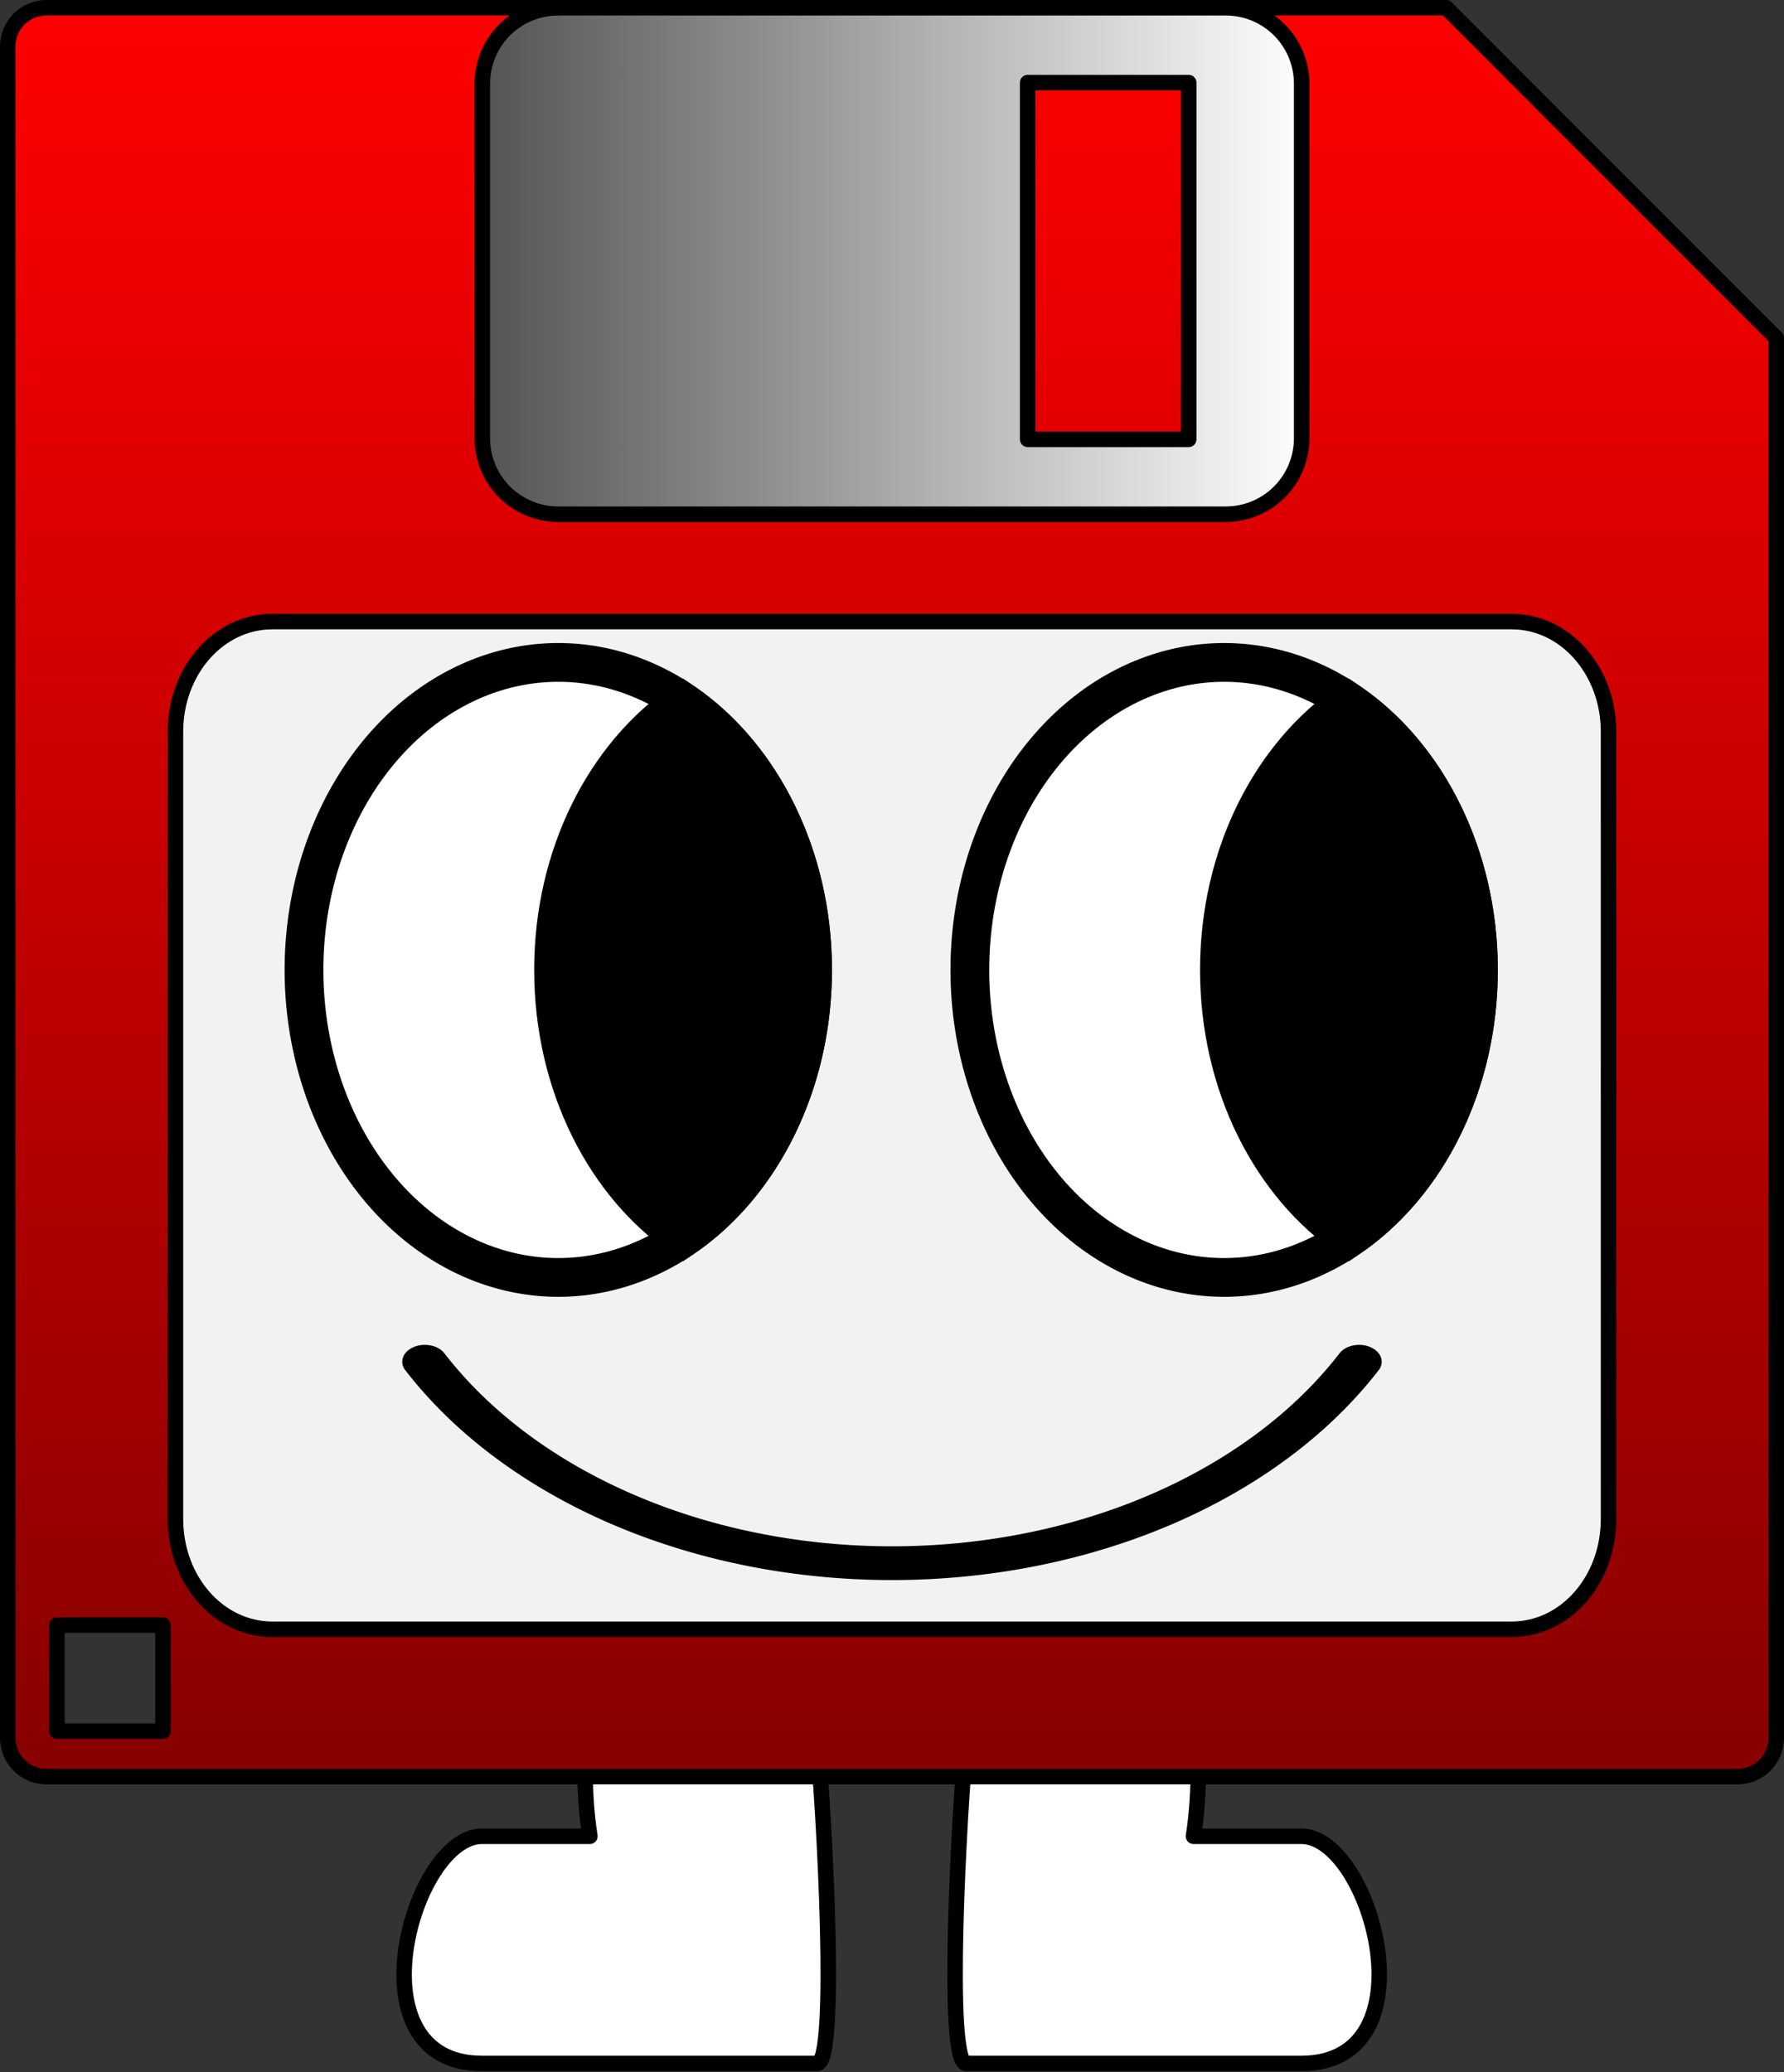 <?xml version="1.0" encoding="UTF-8" standalone="no"?>
<!-- Created with Inkscape (http://www.inkscape.org/) -->

<svg
   xmlns:dc="http://purl.org/dc/elements/1.1/"
   xmlns:cc="http://creativecommons.org/ns#"
   xmlns:rdf="http://www.w3.org/1999/02/22-rdf-syntax-ns#"
   xmlns:svg="http://www.w3.org/2000/svg"
   xmlns="http://www.w3.org/2000/svg"
   xmlns:xlink="http://www.w3.org/1999/xlink"
   xmlns:sodipodi="http://sodipodi.sourceforge.net/DTD/sodipodi-0.dtd"
   xmlns:inkscape="http://www.inkscape.org/namespaces/inkscape"
   width="460.438"
   height="534.702"
   id="svg2"
   version="1.1"
   inkscape:version="0.48.5 r10040"
   sodipodi:docname="Floppy_Bit_v2.svg"
   inkscape:export-filename="/home/torben/Documents/Uni/OE14/Floppy_Bit_v2_thumb.png"
   inkscape:export-xdpi="25.247696"
   inkscape:export-ydpi="25.247696">
  <rect width="100%" height="100%" fill="#333333" stroke="none"/>
  <title
     id="title4027">Floppy Bit v2</title>
  <defs
     id="defs4">
    <linearGradient
       id="linearGradient3919">
      <stop
         style="stop-color:#535353;stop-opacity:1;"
         offset="0"
         id="stop3921" />
      <stop
         style="stop-color:#ffffff;stop-opacity:1;"
         offset="1"
         id="stop3923" />
    </linearGradient>
    <linearGradient
       id="linearGradient4402">
      <stop
         style="stop-color:#880000;stop-opacity:1;"
         offset="0"
         id="stop4404" />
      <stop
         style="stop-color:#ff0000;stop-opacity:1;"
         offset="1"
         id="stop4406" />
    </linearGradient>
    <linearGradient
       inkscape:collect="always"
       xlink:href="#linearGradient4402"
       id="linearGradient4408"
       x1="201.074"
       y1="531.012"
       x2="201.238"
       y2="487.063"
       gradientUnits="userSpaceOnUse" />
    <linearGradient
       inkscape:collect="always"
       xlink:href="#linearGradient4402"
       id="linearGradient4416"
       x1="216.419"
       y1="470.943"
       x2="184.913"
       y2="468.568"
       gradientUnits="userSpaceOnUse" />
    <linearGradient
       inkscape:collect="always"
       xlink:href="#linearGradient4402"
       id="linearGradient3917"
       x1="240.594"
       y1="475.524"
       x2="240.594"
       y2="21.782"
       gradientUnits="userSpaceOnUse" />
    <linearGradient
       inkscape:collect="always"
       xlink:href="#linearGradient3919"
       id="linearGradient3927"
       x1="142.766"
       y1="87.125"
       x2="357.234"
       y2="87.125"
       gradientUnits="userSpaceOnUse" />
  </defs>
  <sodipodi:namedview
     id="base"
     pagecolor="#ffffff"
     bordercolor="#666666"
     borderopacity="1.0"
     inkscape:pageopacity="0.0"
     inkscape:pageshadow="2"
     inkscape:zoom="1.01"
     inkscape:cx="307.56584"
     inkscape:cy="252.38115"
     inkscape:document-units="px"
     inkscape:current-layer="layer5"
     showgrid="false"
     inkscape:window-width="1600"
     inkscape:window-height="843"
     inkscape:window-x="0"
     inkscape:window-y="31"
     inkscape:window-maximized="1"
     showguides="false"
     inkscape:guide-bbox="true"
     fit-margin-top="0"
     fit-margin-left="0"
     fit-margin-right="0"
     fit-margin-bottom="0">
    <inkscape:grid
       type="xygrid"
       id="grid4035"
       empspacing="5"
       visible="true"
       enabled="true"
       snapvisiblegridlinesonly="true"
       originx="-36.147px"
       originy="-186.765px" />
    <sodipodi:guide
       orientation="0,1"
       position="54.853,599.235"
       id="guide4313" />
    <sodipodi:guide
       orientation="0,1"
       position="50.353,551.235"
       id="guide4315" />
    <sodipodi:guide
       orientation="0,1"
       position="126.353,489.235"
       id="guide4317" />
    <sodipodi:guide
       orientation="0,1"
       position="161.853,397.735"
       id="guide4319" />
    <sodipodi:guide
       orientation="0,1"
       position="160.353,345.735"
       id="guide4321" />
    <sodipodi:guide
       orientation="0,1"
       position="160.353,345.735"
       id="guide4323" />
    <sodipodi:guide
       orientation="0,1"
       position="161.853,279.735"
       id="guide4325" />
    <sodipodi:guide
       orientation="0,1"
       position="137.353,360.735"
       id="guide4327" />
    <sodipodi:guide
       orientation="1,0"
       position="299.853,454.735"
       id="guide4331" />
    <sodipodi:guide
       orientation="1,0"
       position="78.353,489.235"
       id="guide4333" />
    <sodipodi:guide
       orientation="1,0"
       position="150.353,489.235"
       id="guide4335" />
    <sodipodi:guide
       orientation="1,0"
       position="179.353,489.235"
       id="guide4337" />
    <sodipodi:guide
       orientation="1,0"
       position="250.353,489.235"
       id="guide4339" />
    <sodipodi:guide
       orientation="0,1"
       position="101.853,463.235"
       id="guide4341" />
    <sodipodi:guide
       orientation="1,0"
       position="111.853,501.735"
       id="guide4343" />
    <sodipodi:guide
       orientation="1,0"
       position="217.853,489.235"
       id="guide4345" />
    <sodipodi:guide
       orientation="1,0"
       position="372.353,345.735"
       id="guide4349" />
    <sodipodi:guide
       orientation="1,0"
       position="520.353,397.735"
       id="guide4351" />
    <sodipodi:guide
       position="-36.147,-186.765"
       orientation="0,744.094"
       id="guide4355" />
    <sodipodi:guide
       position="707.948,-186.765"
       orientation="-1052.362,0"
       id="guide4357" />
    <sodipodi:guide
       position="707.948,865.597"
       orientation="0,-744.094"
       id="guide4359" />
    <sodipodi:guide
       position="-36.147,865.597"
       orientation="1052.362,0"
       id="guide4361" />
  </sodipodi:namedview>
  <g
     style="display:inline"
     inkscape:label="fuesse"
     id="g4144"
     inkscape:groupmode="layer"
     transform="translate(-36.147,-330.895)"
     sodipodi:insensitive="true">
    <g
       id="g4578"
       transform="matrix(1.399,0,0,1.399,-15.61,36.615)"
       style="stroke-width:2.858;stroke-miterlimit:4;stroke-dasharray:none">
      <g
         style="fill:#ffffff;fill-opacity:1;stroke:#000000;stroke-width:2.858;stroke-linecap:round;stroke-linejoin:round;stroke-miterlimit:4;stroke-opacity:1;stroke-dasharray:none;display:inline"
         transform="translate(-187,-3.569)"
         id="g4070">
        <path
           sodipodi:nodetypes="ccccsscscccccsscsc"
           inkscape:connector-curvature="0"
           d="m 434.172,594.518 -5,0 m 15,-67.812 c 0.959,8.498 1.36,17.077 0,25.906 l 19.906,0 c 12.901,0 24.538,41.906 0,41.906 l -19.906,0 -41.938,0 c -3.884,0 -1.25,-47.083 0,-59.812 m -61.416,59.812 5,0 m -13,-67.812 c -0.959,8.498 -1.36,17.077 0,25.906 l -19.906,0 c -12.901,0 -24.538,41.906 0,41.906 l 19.906,0 41.938,0 c 3.884,0 1.25,-47.083 0,-59.812"
           style="fill:#ffffff;fill-opacity:1;stroke:#000000;stroke-width:2.858;stroke-linecap:round;stroke-linejoin:round;stroke-miterlimit:4;stroke-opacity:1;stroke-dasharray:none"
           id="path4037-2" />
      </g>
    </g>
  </g>
  <g
     inkscape:groupmode="layer"
     id="layer2"
     inkscape:label="gehauese"
     transform="translate(-19.781,22.387)"
     style="display:inline"
     sodipodi:insensitive="true">
    <path
       style="fill:url(#linearGradient3917);fill-opacity:1;stroke:#000000;stroke-width:4;stroke-linecap:round;stroke-linejoin:round;stroke-miterlimit:4;stroke-opacity:1;stroke-dasharray:none;stroke-dashoffset:0"
       d="m 31.781,21.781 c -5.54,0 -10,4.46 -10,10 l 0,436.438 c 0,5.54 4.46,10 10,10 l 436.438,0 c 5.54,0 10,-4.46 10,-10 l 0,-361.25 -85.188,-85.188 -361.25,0 z m 2.688,417.344 27.375,0 0,27.375 -27.375,0 0,-27.375 z"
       transform="translate(0,-42.168)"
       id="rect3831"
       inkscape:connector-curvature="0" />
  </g>
  <g
     inkscape:groupmode="layer"
     id="layer4"
     inkscape:label="etikett"
     style="display:inline"
     transform="translate(-19.781,-19.781)"
     sodipodi:insensitive="true">
    <path
       style="fill:#f2f2f2;fill-opacity:1;stroke:#000000;stroke-width:4;stroke-linecap:round;stroke-linejoin:round;stroke-miterlimit:4;stroke-opacity:1;stroke-dashoffset:0;display:inline"
       d="m 90.053,180.178 319.894,0 c 13.843,0 24.987,12.676 24.987,28.422 l 0,203.176 c 0,15.746 -11.144,28.422 -24.987,28.422 l -319.894,0 c -13.843,0 -24.987,-12.676 -24.987,-28.422 l 0,-203.176 c 0,-15.746 11.144,-28.422 24.987,-28.422 z"
       id="rect3852"
       inkscape:connector-curvature="0" />
  </g>
  <g
     inkscape:groupmode="layer"
     id="layer3"
     inkscape:label="schiebedings"
     style="display:inline"
     sodipodi:insensitive="true"
     transform="translate(-19.781,-19.781)">
    <path
       style="fill:url(#linearGradient3927);fill-opacity:1;stroke:#000000;stroke-width:4;stroke-linecap:round;stroke-linejoin:round;stroke-miterlimit:4;stroke-opacity:1;stroke-dasharray:none;stroke-dashoffset:0"
       d="m 163.891,21.781 c -10.872,0 -19.625,8.753 -19.625,19.625 l 0,91.438 c 0,10.872 8.753,19.625 19.625,19.625 l 172.219,0 c 10.872,0 19.625,-8.753 19.625,-19.625 l 0,-91.438 c 0,-10.872 -8.753,-19.625 -19.625,-19.625 l -172.219,0 z m 121.125,19.312 41.562,0 0,92.062 -41.562,0 0,-92.062 z"
       id="rect3847"
       inkscape:connector-curvature="0" />
  </g>
  <g
     inkscape:groupmode="layer"
     id="layer5"
     inkscape:label="gesicht"
     transform="translate(-19.781,-19.781)">
    <g
       id="g4015"
       transform="matrix(0.749,0,0,0.749,773.081,105.432)"
       style="stroke-width:13.356;stroke-miterlimit:4;stroke-dasharray:none">
      <g
         transform="translate(0,2.97)"
         id="g3987"
         style="stroke-width:13.356;stroke-miterlimit:4;stroke-dasharray:none">
        <path
           sodipodi:type="arc"
           style="fill:#ffffff;fill-opacity:1;fill-rule:nonzero;stroke:#000000;stroke-width:13.356;stroke-miterlimit:4;stroke-opacity:1;stroke-dasharray:none"
           id="path3930"
           sodipodi:cx="-150.9901"
           sodipodi:cy="252.47525"
           sodipodi:rx="87.623764"
           sodipodi:ry="105.9406"
           d="m -63.366,252.475 a 87.624,105.941 0 1 1 -175.248,0 87.624,105.941 0 1 1 175.248,0 z"
           transform="translate(-662.376,-35.644)" />
        <path
           style="fill:#000000;fill-opacity:1;fill-rule:nonzero;stroke:#000000;stroke-width:13.356;stroke-miterlimit:4;stroke-opacity:1;stroke-dasharray:none"
           d="m -770.399,124.519 c -26.626,18.178 -44.594,52.706 -44.594,92.312 0,39.606 17.968,74.135 44.594,92.312 26.638,-18.174 44.656,-52.696 44.656,-92.312 0,-39.617 -18.018,-74.139 -44.656,-92.312 z"
           id="path3930-1"
           inkscape:connector-curvature="0" />
      </g>
      <g
         id="g3987-4"
         transform="translate(229.446,2.97)"
         style="stroke-width:13.356;stroke-miterlimit:4;stroke-dasharray:none">
        <path
           sodipodi:type="arc"
           style="fill:#ffffff;fill-opacity:1;fill-rule:nonzero;stroke:#000000;stroke-width:13.356;stroke-miterlimit:4;stroke-opacity:1;stroke-dasharray:none"
           id="path3930-9"
           sodipodi:cx="-150.9901"
           sodipodi:cy="252.47525"
           sodipodi:rx="87.623764"
           sodipodi:ry="105.9406"
           d="m -63.366,252.475 a 87.624,105.941 0 1 1 -175.248,0 87.624,105.941 0 1 1 175.248,0 z"
           transform="translate(-662.376,-35.644)" />
        <path
           style="fill:#000000;fill-opacity:1;fill-rule:nonzero;stroke:#000000;stroke-width:13.356;stroke-miterlimit:4;stroke-opacity:1;stroke-dasharray:none"
           d="m -770.399,124.519 c -26.626,18.178 -44.594,52.706 -44.594,92.312 0,39.606 17.968,74.135 44.594,92.312 26.638,-18.174 44.656,-52.696 44.656,-92.312 0,-39.617 -18.018,-74.139 -44.656,-92.312 z"
           id="path3930-1-9"
           inkscape:connector-curvature="0" />
      </g>
    </g>
    <path
       sodipodi:type="arc"
       style="fill:none;stroke:#000000;stroke-width:4.808;stroke-linecap:round;stroke-linejoin:round;stroke-miterlimit:4;stroke-opacity:1;stroke-dasharray:none;stroke-dashoffset:0"
       id="path4025"
       sodipodi:cx="-109.9166"
       sodipodi:cy="334.07495"
       sodipodi:rx="57.408669"
       sodipodi:ry="57.408669"
       d="m -60.199,362.779 a 57.409,57.409 0 0 1 -99.435,-10e-6"
       sodipodi:start="0.52359878"
       sodipodi:end="2.6179939"
       sodipodi:open="true"
       transform="matrix(2.425,0,0,1.811,516.538,-285.829)" />
  </g>
</svg>
